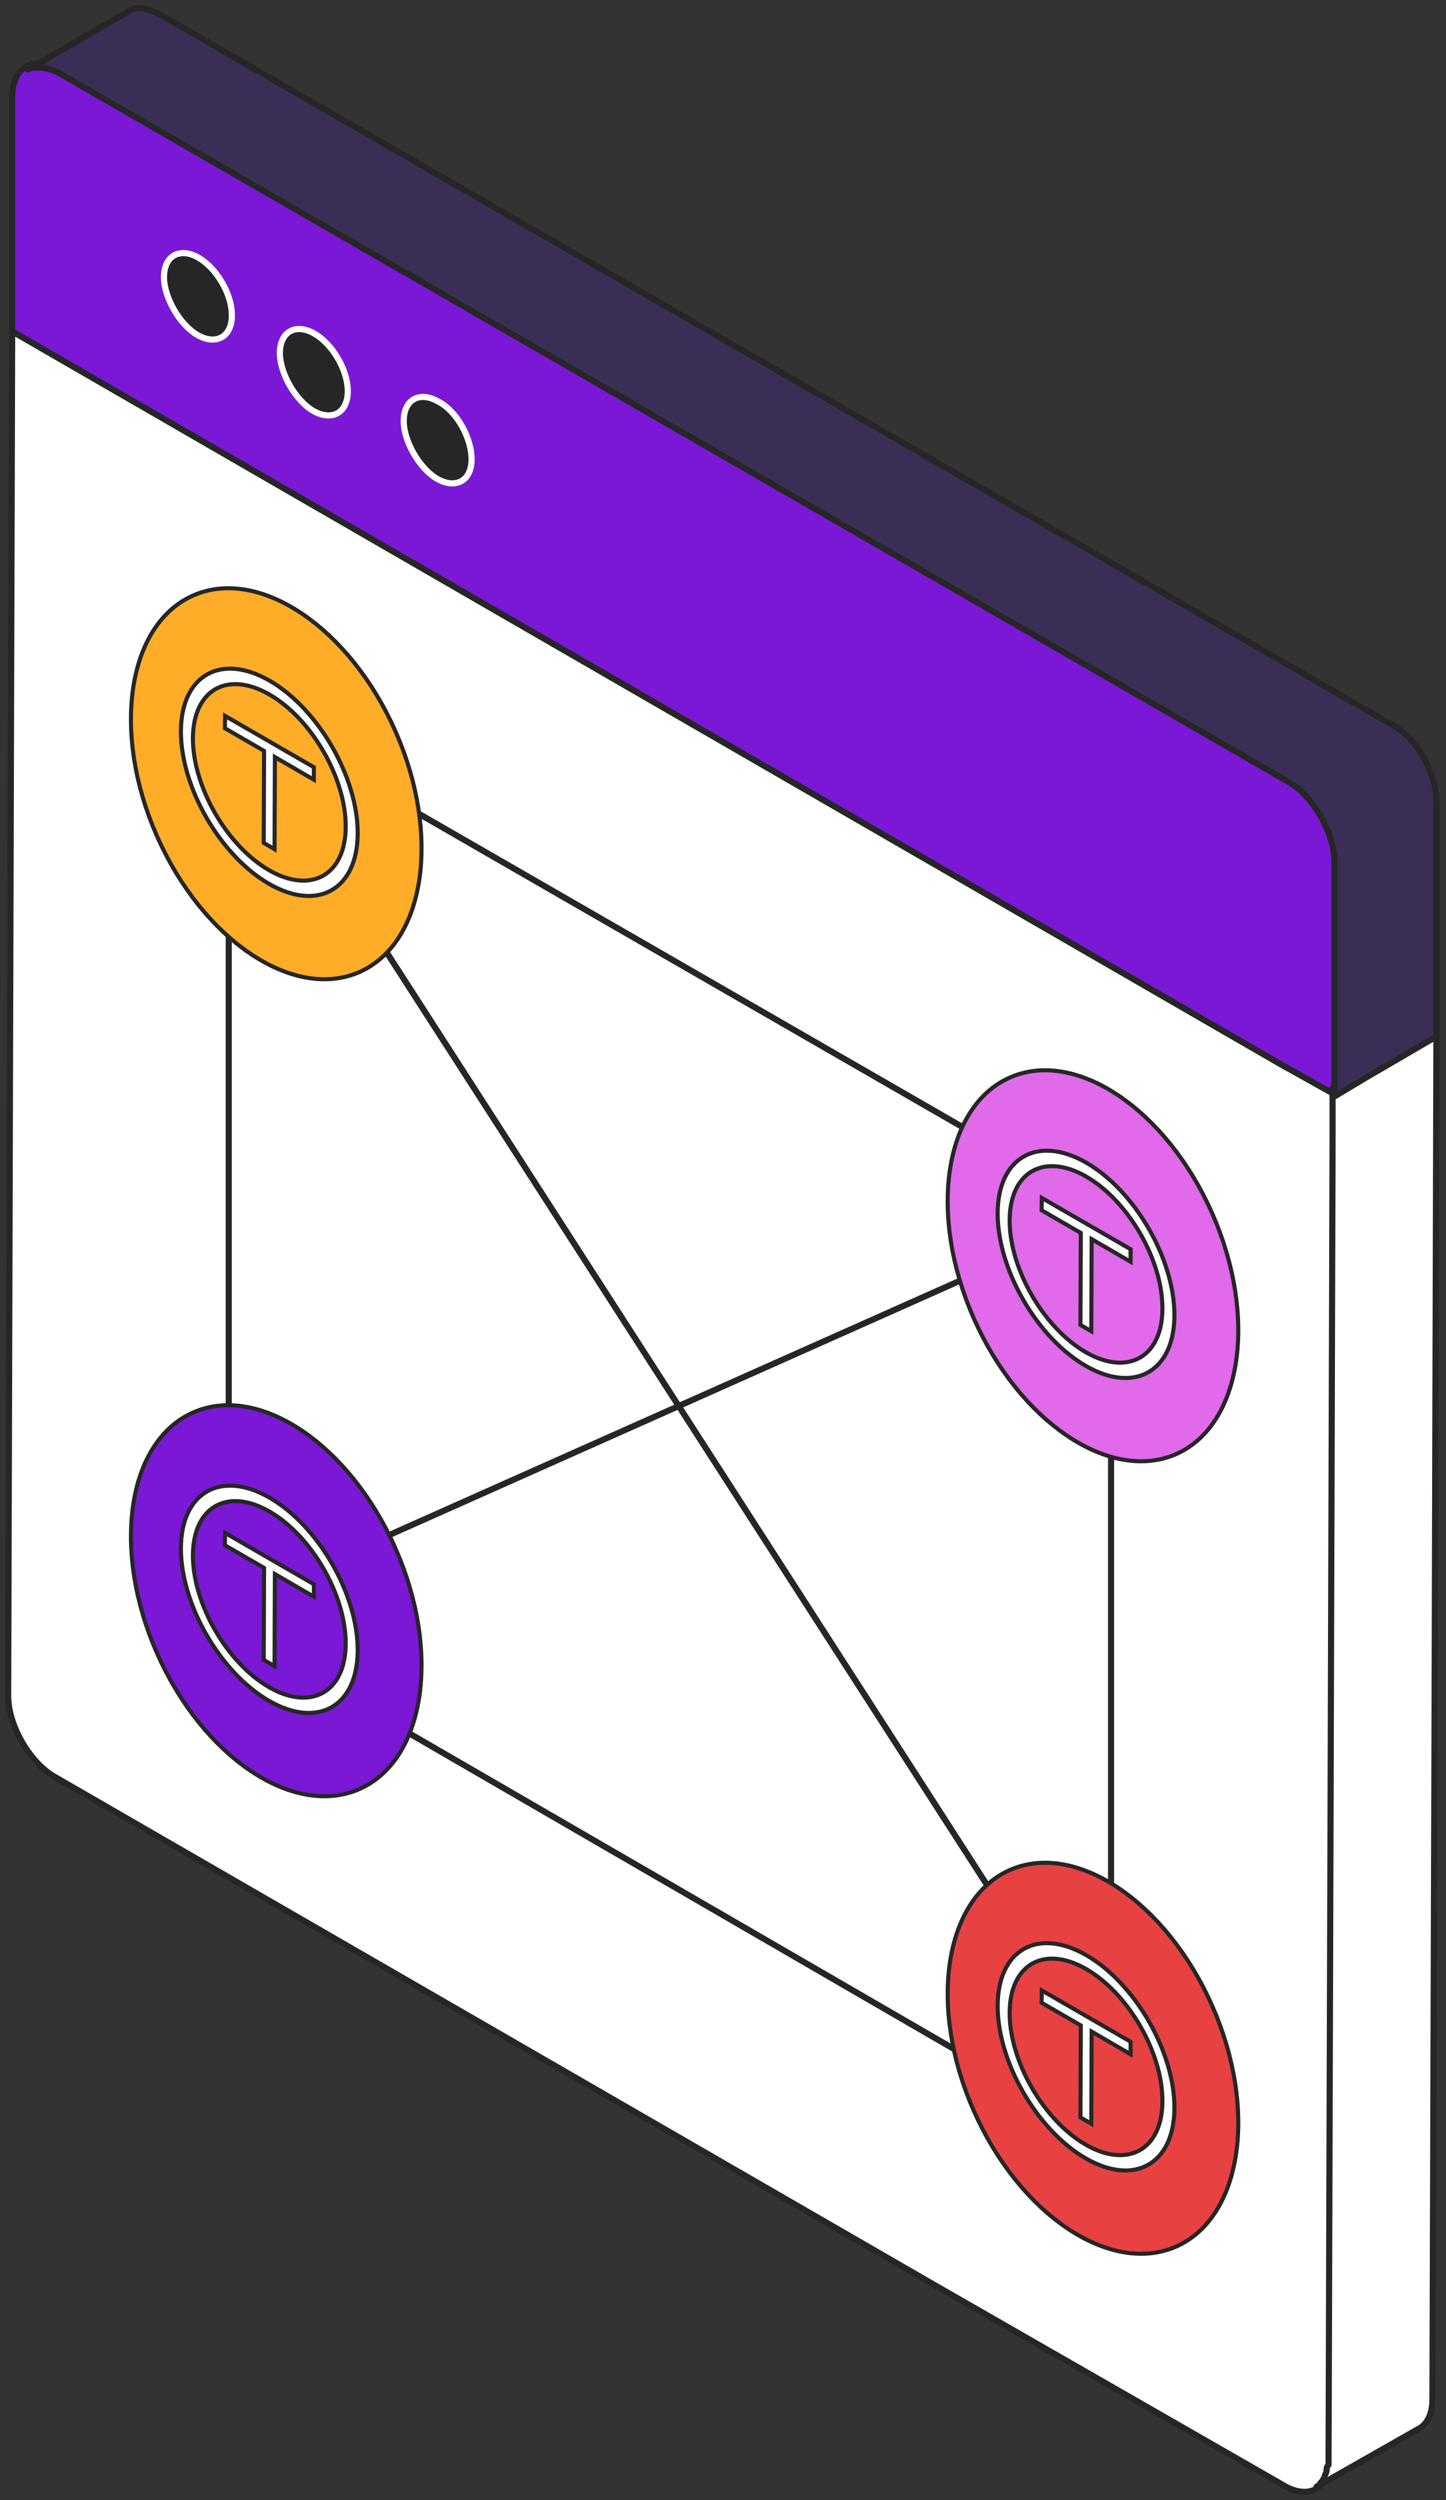 <svg width="177" height="306" viewBox="0 0 177 306" fill="none" xmlns="http://www.w3.org/2000/svg">
<rect x="0" y="0" width="177" height="306" fill="#333333" stroke="none"/>
<path d="M157.246 130.531L1.489 40.549L1 207.553C1 211.221 3.69 215.867 6.868 217.579L113.966 279.441L157.001 304.137C160.18 306.093 162.87 304.626 162.87 300.714L163.114 221.735L163.359 140.067V133.465L157.246 130.531Z" fill="white" stroke="#262626" stroke-width="0.75" stroke-miterlimit="10" stroke-linecap="round" stroke-linejoin="round"/>
<path d="M163.359 105.346V109.991V127.597V133.954L157.246 130.531L1.49 40.549V11.941C1.49 9.984 2.223 8.517 3.446 8.028C3.69 8.028 3.935 7.784 3.935 7.784C4.179 7.784 4.424 7.784 4.668 7.784C5.402 7.784 6.38 8.028 7.358 8.517L157.491 95.076C160.67 97.277 163.359 101.678 163.359 105.346Z" fill="#7A18D5" stroke="#262626" stroke-width="0.75" stroke-miterlimit="10" stroke-linecap="round" stroke-linejoin="round"/>
<path d="M175.829 126.619L175.585 214.645L175.34 293.623C175.34 295.58 174.606 296.802 173.628 297.291L161.158 304.382C161.403 304.138 161.647 304.138 161.647 303.893L161.892 303.649C161.892 303.404 162.136 303.404 162.136 303.16C162.136 302.915 162.381 302.671 162.381 302.426C162.381 302.181 162.381 301.937 162.625 301.692C162.625 301.692 162.625 301.448 162.625 301.203C162.625 300.959 162.625 300.714 162.625 300.47L162.87 221.491L163.114 139.823V133.221L166.782 131.02L175.829 126.619Z" fill="white" stroke="#262626" stroke-width="0.75" stroke-miterlimit="10" stroke-linecap="round" stroke-linejoin="round"/>
<path d="M175.829 98.255V126.863L167.026 131.998L163.359 134.199V127.841V110.236V105.59C163.359 101.923 160.669 97.277 157.49 95.565L7.357 9.007C6.379 8.517 5.646 8.273 4.668 8.273C4.423 8.273 4.179 8.273 3.934 8.273C3.69 8.273 3.445 8.273 3.445 8.517L15.671 1.427C16.649 0.693 18.116 0.937 19.828 1.915L169.961 88.474C173.139 89.941 175.829 94.343 175.829 98.255Z" fill="#3B2E56" stroke="#262626" stroke-width="0.75" stroke-miterlimit="10" stroke-linecap="round" stroke-linejoin="round"/>
<path d="M28.385 38.593C28.385 41.283 26.428 42.261 24.228 41.038C22.027 39.816 20.071 36.392 20.071 33.947C20.071 31.258 22.027 30.279 24.228 31.502C26.428 32.725 28.385 35.903 28.385 38.593Z" fill="#262626" stroke="white" stroke-width="0.75" stroke-miterlimit="10" stroke-linecap="round" stroke-linejoin="round"/>
<path d="M42.569 47.885C42.569 50.574 40.613 51.552 38.412 50.33C36.212 49.107 34.256 45.684 34.256 43.239C34.256 40.549 36.212 39.571 38.412 40.794C40.613 42.016 42.569 45.195 42.569 47.885Z" fill="#262626" stroke="white" stroke-width="0.75" stroke-miterlimit="10" stroke-linecap="round" stroke-linejoin="round"/>
<path d="M57.728 56.199C57.728 58.888 55.772 59.866 53.571 58.644C51.371 57.421 49.415 53.998 49.415 51.553C49.415 48.863 51.371 47.885 53.571 49.108C56.017 50.33 57.728 53.753 57.728 56.199Z" fill="#262626" stroke="white" stroke-width="0.75" stroke-miterlimit="10" stroke-linecap="round" stroke-linejoin="round"/>
<path d="M136 153.185C136 150.558 134.19 147.324 131.978 146.111L32.022 88.509C29.81 87.296 28 88.307 28 90.934V194.613C28 197.24 29.81 200.474 32.022 201.687L131.777 259.491C133.989 260.704 135.799 259.693 136 257.066V153.185Z" fill="white" stroke="#262626" stroke-width="0.75" stroke-miterlimit="10" stroke-linecap="round" stroke-linejoin="round"/>
<line x1="33.315" y1="94.797" x2="136.315" y2="254.797" stroke="#262626" stroke-width="0.75"/>
<line x1="134.153" y1="149.343" x2="33.153" y2="194.343" stroke="#262626" stroke-width="0.75"/>
<path d="M19.21 102.331C13.602 89.606 15.601 76.411 23.656 72.883C31.711 69.335 42.805 76.799 48.413 89.524C54.022 102.25 52.043 115.444 43.968 118.992C35.912 122.5 24.818 115.056 19.21 102.331Z" fill="#FFAD28" stroke="#262626" stroke-width="0.5" stroke-miterlimit="10"/>
<path d="M38.42 93.909V95.438L33.648 92.665L33.608 103.942L32.282 103.167L32.323 91.91L27.53 89.137L27.551 87.628L38.42 93.909Z" fill="white" stroke="#262626" stroke-width="0.5" stroke-miterlimit="10"/>
<path d="M32.935 106.512C27.775 103.534 23.595 96.295 23.615 90.36C23.635 84.426 27.836 82.04 32.996 85.017C38.155 87.995 42.336 95.234 42.316 101.169C42.316 107.083 38.094 109.489 32.935 106.512ZM33.016 83.325C27.041 79.878 22.167 82.652 22.146 89.504C22.126 96.356 26.959 104.738 32.935 108.184C38.91 111.631 43.763 108.857 43.784 102.005C43.804 95.153 38.971 86.771 33.016 83.325Z" fill="white" stroke="#262626" stroke-width="0.5" stroke-miterlimit="10"/>
<path d="M19.21 202.331C13.602 189.606 15.601 176.411 23.656 172.883C31.711 169.335 42.805 176.799 48.413 189.524C54.022 202.25 52.043 215.444 43.968 218.992C35.912 222.5 24.818 215.056 19.21 202.331Z" fill="#7A18D5" stroke="#262626" stroke-width="0.5" stroke-miterlimit="10"/>
<path d="M38.42 193.909V195.438L33.648 192.665L33.608 203.942L32.282 203.167L32.323 191.91L27.53 189.137L27.551 187.628L38.42 193.909Z" fill="white" stroke="#262626" stroke-width="0.5" stroke-miterlimit="10"/>
<path d="M32.935 206.512C27.775 203.534 23.595 196.295 23.615 190.36C23.635 184.426 27.836 182.04 32.996 185.017C38.155 187.995 42.336 195.234 42.316 201.169C42.316 207.083 38.094 209.489 32.935 206.512ZM33.016 183.325C27.041 179.878 22.167 182.652 22.146 189.504C22.126 196.356 26.959 204.738 32.935 208.184C38.91 211.631 43.763 208.857 43.784 202.005C43.804 195.153 38.971 186.771 33.016 183.325Z" fill="white" stroke="#262626" stroke-width="0.5" stroke-miterlimit="10"/>
<path d="M119.183 258.331C113.575 245.606 115.574 232.411 123.629 228.883C131.684 225.335 142.778 232.799 148.387 245.524C153.995 258.25 152.017 271.444 143.941 274.992C135.885 278.5 124.792 271.056 119.183 258.331Z" fill="#E84142" stroke="#262626" stroke-width="0.5" stroke-miterlimit="10"/>
<path d="M138.393 249.909V251.438L133.621 248.665L133.581 259.942L132.255 259.167L132.296 247.91L127.503 245.137L127.524 243.628L138.393 249.909Z" fill="white" stroke="#262626" stroke-width="0.5" stroke-miterlimit="10"/>
<path d="M132.908 262.512C127.748 259.534 123.568 252.295 123.588 246.36C123.608 240.426 127.809 238.04 132.969 241.017C138.128 243.995 142.309 251.234 142.289 257.169C142.289 263.083 138.067 265.489 132.908 262.512ZM132.989 239.325C127.014 235.878 122.14 238.652 122.12 245.504C122.099 252.356 126.933 260.738 132.908 264.184C138.883 267.631 143.737 264.857 143.757 258.005C143.777 251.153 138.944 242.771 132.989 239.325Z" fill="white" stroke="#262626" stroke-width="0.5" stroke-miterlimit="10"/>
<path d="M119.183 161.331C113.575 148.606 115.574 135.411 123.629 131.883C131.684 128.335 142.778 135.799 148.387 148.524C153.995 161.25 152.017 174.444 143.941 177.992C135.885 181.5 124.792 174.056 119.183 161.331Z" fill="#E06AE9" stroke="#262626" stroke-width="0.5" stroke-miterlimit="10"/>
<path d="M138.393 152.909V154.438L133.621 151.665L133.581 162.942L132.255 162.167L132.296 150.91L127.503 148.137L127.524 146.628L138.393 152.909Z" fill="white" stroke="#262626" stroke-width="0.5" stroke-miterlimit="10"/>
<path d="M132.908 165.512C127.748 162.534 123.568 155.295 123.588 149.36C123.608 143.426 127.809 141.04 132.969 144.017C138.128 146.995 142.309 154.234 142.289 160.169C142.289 166.083 138.067 168.489 132.908 165.512ZM132.989 142.325C127.014 138.878 122.14 141.652 122.12 148.504C122.099 155.356 126.933 163.738 132.908 167.184C138.883 170.631 143.737 167.857 143.757 161.005C143.777 154.153 138.944 145.771 132.989 142.325Z" fill="white" stroke="#262626" stroke-width="0.5" stroke-miterlimit="10"/>
</svg>
